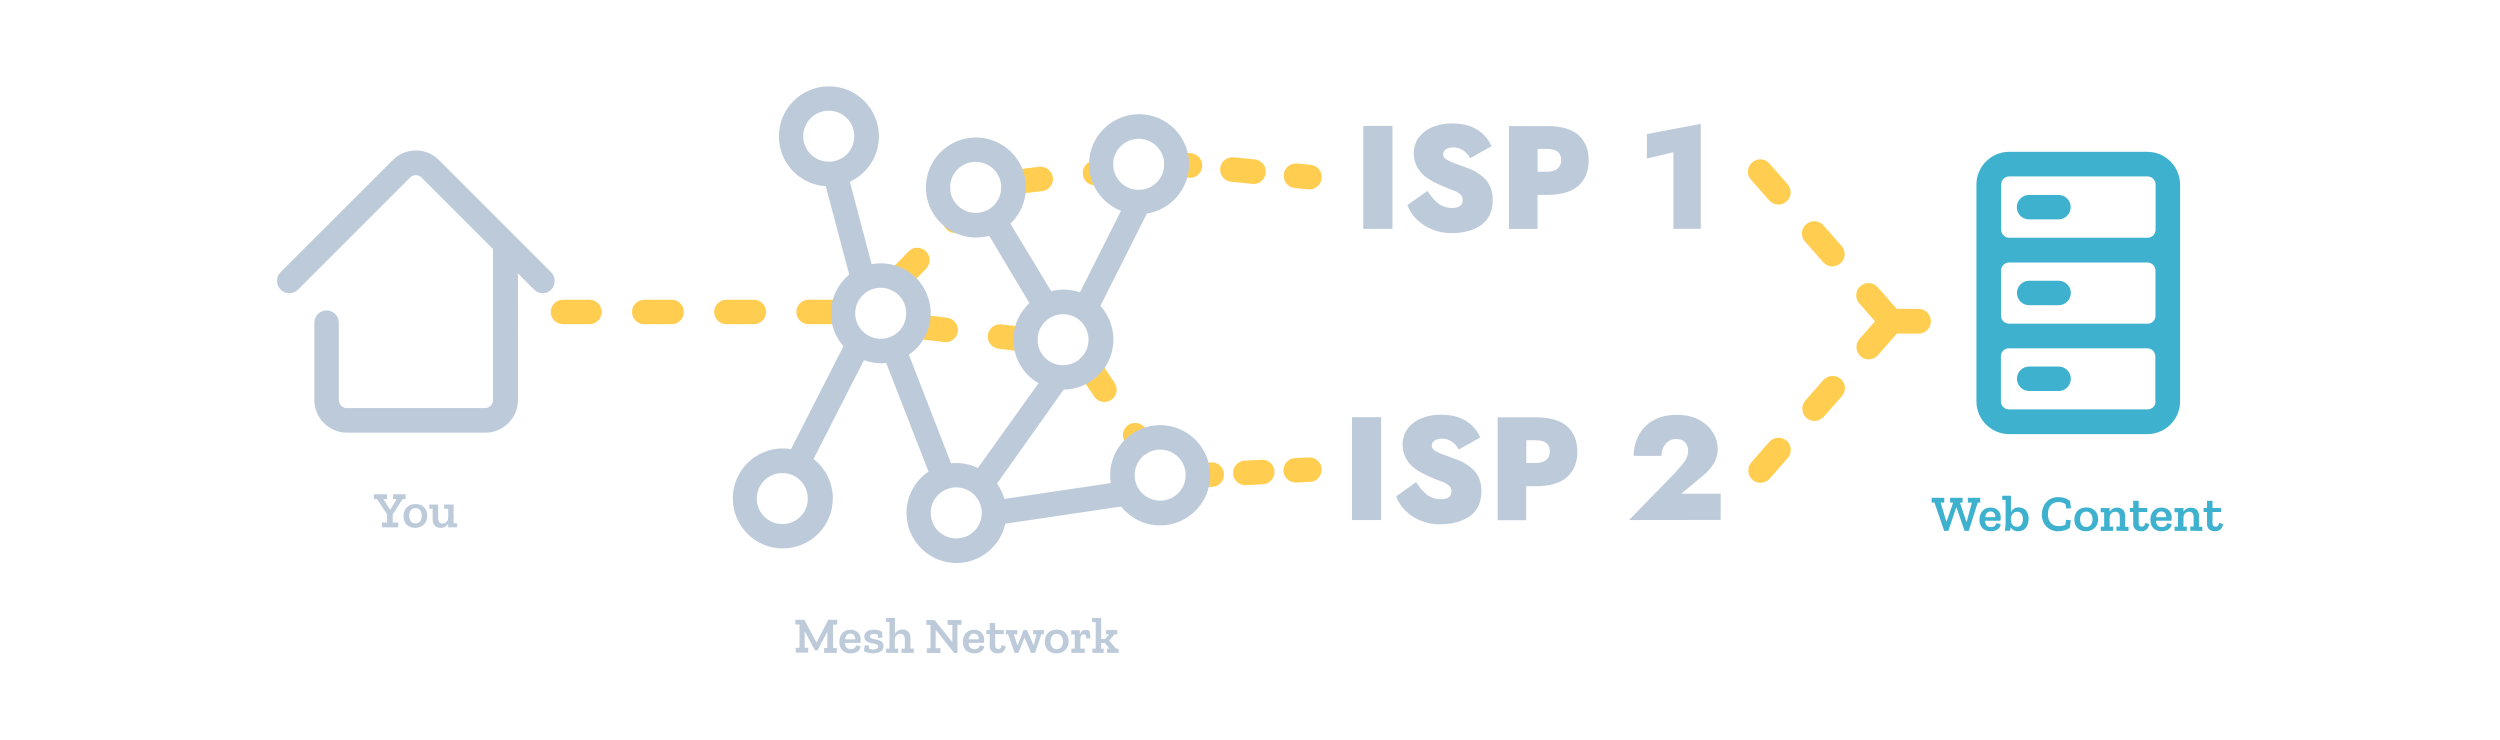<?xml version="1.0" encoding="utf-8"?>
<!-- Generator: Adobe Illustrator 23.0.1, SVG Export Plug-In . SVG Version: 6.00 Build 0)  -->
<svg version="1.1" id="Layer_1" xmlns="http://www.w3.org/2000/svg" xmlns:xlink="http://www.w3.org/1999/xlink" x="0px" y="0px"
	 viewBox="0 0 1920 568" style="enable-background:new 0 0 1920 568;" xml:space="preserve">
<style type="text/css">
	.st0{fill:#BDCADA;}
	.st1{fill:#3EB1CF;}
	.st2{fill:#FFCD50;}
</style>
<title>workshop-illustrations</title>
<g id="Slide_2">
	<path class="st0" d="M1047,96.7h22.4v79.1H1047V96.7z"/>
	<path class="st0" d="M1096.3,146.6c2.9,4.5,5.7,7.8,8.6,9.9c2.9,2.1,6.6,3.3,10.2,3.2c5.6,0,8.3-2,8.3-6.1c0.1-1.8-0.7-3.4-2-4.5
		c-1.7-1.3-3.5-2.4-5.6-3c-2.4-0.9-5-1.9-8-3.2c-1.9-0.8-4.1-1.9-6.6-3.1c-2.6-1.3-5-2.9-7.2-4.7c-2.4-2-4.3-4.5-5.8-7.1
		c-1.6-3.2-2.4-6.7-2.4-10.3c-0.1-4.3,1.2-8.5,3.7-12c2.7-3.5,6.2-6.3,10.3-8c4.9-2,10.1-3,15.3-2.9c6.1,0,11.2,0.9,15.3,2.7
		c3.7,1.5,7.1,3.8,9.8,6.7c2.2,2.4,4,5.1,5.2,8.1l-16.3,9.2c-3.3-5.6-7.6-8.3-12.9-8.3c-2-0.1-4,0.4-5.7,1.4
		c-1.3,0.8-2.2,2.3-2.2,3.9c0,1.6,0.8,2.9,2.6,4c2.1,1.3,4.4,2.4,6.7,3.1c2.8,1,5.6,2,8.7,3.2c5.5,1.8,10.5,4.8,14.5,8.9
		c3.8,4,5.6,9.3,5.6,16c0,8.4-2.9,14.7-8.7,19c-5.8,4.2-13.6,6.4-23.3,6.3c-4.9,0-9.7-0.8-14.2-2.7c-4.4-1.7-8.4-4.2-11.8-7.5
		c-3.3-3.1-5.9-7-7.5-11.3L1096.3,146.6z"/>
	<path class="st0" d="M1180.8,149.7v26.1h-21.9v-79h29.3c10.8,0,18.9,2.4,24.1,7c5.2,4.6,7.8,11.2,7.8,19.4s-2.6,14.7-7.8,19.4
		c-5.2,4.7-13.3,7.1-24.1,7.1H1180.8z M1180.8,131.9h7.3c3.5,0,6.2-0.8,8.1-2.4c1.9-1.6,2.9-4,2.8-6.5c0-5.7-3.6-8.6-10.8-8.6h-7.3
		V131.9z"/>
	<path class="st0" d="M1264.8,121.7V103l41.4-7.9v80.6h-21v-58.8L1264.8,121.7z"/>
	<g>
		<path class="st1" d="M1649.2,116.6H1543c-13.8,0-25.1,11.3-25.1,25.1v34.7v31.2v34.7v31.2v34.8c0,13.8,11.3,25.1,25.1,25.1h106.2
			c13.8,0,25.1-11.3,25.1-25.1v-34.7v-31.2v-34.7v-31.2v-34.7C1674.3,127.9,1663,116.6,1649.2,116.6z M1649.2,248.6H1543h-0.1
			c-3.4-0.1-6.1-2.8-6.1-6.1v-34.7c0-3.4,2.8-6.2,6.2-6.2h106.2c3.4,0,6.2,2.8,6.2,6.2v34.7c0,3.4-2.7,6.1-6.1,6.1
			C1649.3,248.6,1649.3,248.6,1649.2,248.6z M1536.9,141.7c0-3.4,2.8-6.2,6.2-6.2h106.2c3.4,0,6.2,2.8,6.2,6.2v34.7
			c0,3.4-2.8,6.2-6.2,6.2h-106.2c-3.4,0-6.2-2.8-6.2-6.2V141.7z M1655.5,308.3c0,3.2-2.4,5.8-5.6,6.1c-0.2,0-0.4,0-0.7,0H1543
			c-0.3,0-0.4,0-0.7,0c-3.1-0.3-5.6-2.9-5.6-6.1v-34.7c0-3.4,2.7-6.1,6.1-6.1h0.1h106.2h0.1c3.4,0.1,6.1,2.8,6.1,6.1v34.7H1655.5z"
			/>
		<path class="st1" d="M1558.3,168.5h22.6c5.2,0,9.4-4.2,9.4-9.4s-4.2-9.4-9.4-9.4h-22.6c-5.2,0-9.4,4.2-9.4,9.4
			S1553.1,168.5,1558.3,168.5z"/>
		<path class="st1" d="M1581,215.6h-22.6c-5.2,0-9.4,4.2-9.4,9.4c0,5.2,4.2,9.4,9.4,9.4h22.6c5.2,0,9.4-4.2,9.4-9.4
			C1590.4,219.8,1586.2,215.6,1581,215.6z"/>
		<path class="st1" d="M1581,281.5h-22.6c-5.2,0-9.4,4.2-9.4,9.4c0,5.2,4.2,9.4,9.4,9.4h22.6c5.2,0,9.4-4.2,9.4-9.4
			C1590.4,285.7,1586.2,281.5,1581,281.5z"/>
	</g>
	<g>
		<path class="st0" d="M423.2,209l-28.4-28.4l-0.1-0.1l-57.6-57.6c-9.8-9.8-25.6-9.8-35.4,0L215.5,209c-3.7,3.7-3.7,9.7,0,13.4
			s9.7,3.7,13.4,0l86.1-86.1c2.4-2.4,6.3-2.4,8.7,0l54.9,54.9v116.1c0,3.4-2.8,6.1-6.2,6.1H266.3l0,0c-3.4,0-6.1-2.8-6.1-6.2v-59.4
			c0-5.2-4.2-9.4-9.4-9.4c-5.2,0-9.4,4.2-9.4,9.4v59.4c0,13.8,11.3,25.1,25.1,25.1l0,0h106.2c13.8,0,25.1-11.3,25.1-25.1V210
			l12.4,12.4c1.9,1.9,4.3,2.8,6.6,2.8c2.4,0,4.8-0.9,6.6-2.8C426.9,218.7,426.9,212.7,423.2,209z"/>
		<polygon class="st0" points="309.2,383.3 311.5,383.3 311.5,379.6 301.9,379.6 301.9,383.3 304.7,383.3 299.8,391.3 299.5,391.3 
			294.5,383.3 297.2,383.3 297.2,379.6 287.1,379.6 287.1,383.3 289.5,383.3 297.3,395 297.3,401.3 293.3,401.3 293.3,405 
			305.9,405 305.9,401.3 301.6,401.3 301.6,395.1 		"/>
		<path class="st0" d="M319.1,387.1c-6.1,0-9.2,4.2-9.2,9.3c0,5.5,3.5,9,8.9,9c5.5,0,9.3-3.7,9.3-9.2
			C328.2,391.3,325.2,387.1,319.1,387.1z M319,402c-3.1,0-4.7-2.6-4.7-6c0-3.5,1.8-5.8,4.7-5.8c2.9,0,4.9,2,4.9,5.8
			C323.9,399.7,322.1,402,319,402z"/>
		<path class="st0" d="M348.4,387.5h-7.3v3.2h3.1v6.8c0,2.5-1.7,4.6-4.3,4.6c-2.2,0-3.4-1.3-3.4-4.5v-10.1h-6.8v3.2h2.6v8.4
			c0,4.4,2.8,6.3,6.1,6.3c2.4,0.1,4.6-1.2,5.8-3.3v2.9h6.9v-3.2h-2.7V387.5L348.4,387.5z"/>
	</g>
	<path class="st1" d="M1518.9,386l-6.9,21.7h-3.2l-6.2-17.9h-0.2l-6.1,17.9h-3.2l-7.4-21.7h-2.2v-3.7h9.7v3.7h-2.8l4.4,14.5h0.2
		l5-14.5h-2.3v-3.7h9.6v3.7h-2.1l5,14.7h0.2l4-14.7h-3.1v-3.7h9.5v3.7H1518.9z"/>
	<path class="st1" d="M1528.9,408c-5.1,0-8.7-3-8.7-8.8c0-5.4,3.2-9.4,8.5-9.4c4.9,0,7.9,3.2,7.9,7.7c0,0.8-0.1,1.6-0.3,2.4h-11.9
		c0.3,3.2,1.8,4.9,4.7,4.9c2.7,0,3.7-1.5,4-3l3.4,0.7C1536.5,405.3,1533.7,408,1528.9,408z M1528.7,392.8c-2.5,0-3.8,1.9-4,4.4h7.7
		C1532.6,395,1531.4,392.8,1528.7,392.8L1528.7,392.8z"/>
	<path class="st1" d="M1550,408c-2.7,0-4.8-1.2-5.8-3.1c-0.1,0.6-0.3,2.1-0.4,2.7h-4.1c0.3-1.8,0.6-3.5,0.6-5.3v-18.4h-2.6v-3.2h6.7
		v12.8c1-2.4,3.4-4,6.1-3.8c4.4,0,7.5,3.2,7.5,8.7C1558,403.4,1555.5,408,1550,408z M1549.2,393c-2.9,0-4.7,2.6-4.8,5.2v1.3
		c0,2.9,1.9,5.1,4.6,5.1c2.8,0,4.6-2.3,4.6-5.9C1553.6,395.1,1551.9,393,1549.2,393L1549.2,393z"/>
	<path class="st1" d="M1580.7,408c-7.3,0-12.6-5.3-12.6-12.8c0-6.3,3.9-13.4,12.6-13.4c4.3,0,7.2,1.4,9.1,3l0.7,5.5l-3.5,0.3
		l-0.7-3.5c-1.7-1-3.6-1.6-5.6-1.5c-4.8,0-7.9,3.5-7.9,9.3c0,6.1,3.4,9.2,8.3,9.2c1.8,0,3.5-0.3,5.1-1.1l0.6-3.8l3.5,0.3l-0.6,5.6
		C1588,406.9,1584.3,408,1580.7,408z"/>
	<path class="st1" d="M1602,408c-5.4,0-8.9-3.4-8.9-9c0-5.1,3.1-9.3,9.2-9.3s9.1,4.2,9.1,9.2C1611.3,404.3,1607.5,408,1602,408z
		 M1602.2,392.9c-2.9,0-4.7,2.3-4.7,5.8c0,3.4,1.6,6,4.7,6c3.1,0,4.9-2.4,4.9-6C1607,395,1605,392.9,1602.2,392.9L1602.2,392.9z"/>
	<path class="st1" d="M1625.4,407.6v-3.2h2.6v-6.9c0-3.3-1.3-4.5-3.4-4.5c-2.7,0-4.3,1.9-4.4,4.5v7h2.6v3.2h-9.4v-3.2h2.6v-11.1
		h-2.7v-3.2h6.9v2.9c1.2-2.1,3.4-3.3,5.8-3.2c3.4,0,6.1,1.9,6.1,6.3v8.4h2.6v3.2L1625.4,407.6z"/>
	<path class="st1" d="M1644.4,408c-3.7,0-6.1-2.1-6.1-5.6v-9.2h-2.6v-3.1h2.6v-5.5h4.2v5.5h6.6v3.1h-6.6v8.5c0,1.9,0.8,2.8,2.4,2.8
		c0.9,0,2.3-0.3,2.6-3l3.1,1C1650,406.2,1647.8,408,1644.4,408z"/>
	<path class="st1" d="M1660.2,408c-5.1,0-8.7-3-8.7-8.8c0-5.4,3.2-9.4,8.5-9.4c4.9,0,7.9,3.2,7.9,7.7c0,0.8-0.1,1.6-0.3,2.4h-11.9
		c0.3,3.2,1.8,4.9,4.7,4.9c2.7,0,3.7-1.5,4-3l3.4,0.7C1667.7,405.3,1664.9,408,1660.2,408z M1659.9,392.8c-2.5,0-3.8,1.9-4,4.4h7.7
		C1663.8,395,1662.7,392.8,1659.9,392.8z"/>
	<path class="st1" d="M1682.1,407.6v-3.2h2.6v-6.9c0-3.3-1.3-4.5-3.4-4.5c-2.7,0-4.3,1.9-4.4,4.5v7h2.6v3.2h-9.4v-3.2h2.6v-11.1
		h-2.7v-3.2h6.9v2.9c1.2-2.1,3.4-3.3,5.8-3.2c3.4,0,6.1,1.9,6.1,6.3v8.4h2.6v3.2L1682.1,407.6z"/>
	<path class="st1" d="M1701.1,408c-3.8,0-6.1-2.1-6.1-5.6v-9.2h-2.6v-3.1h2.6v-5.5h4.2v5.5h6.6v3.1h-6.6v8.5c0,1.9,0.8,2.8,2.4,2.8
		c0.9,0,2.3-0.3,2.6-3l3.1,1C1706.7,406.2,1704.5,408,1701.1,408z"/>
	<path class="st2" d="M689.9,224.3c-2.4,0-4.7-0.8-6.6-2.6c-3.8-3.6-3.9-9.6-0.3-13.4l14.6-15.1c3.6-3.8,9.6-3.9,13.4-0.3
		s3.9,9.6,0.3,13.4l-14.6,15.1C694.8,223.4,692.3,224.3,689.9,224.3z M733.7,179c-2.4,0-4.7-0.8-6.6-2.6c-3.8-3.6-3.9-9.6-0.3-13.4
		l0.7-0.7c3.6-3.8,9.6-3.9,13.4-0.3s3.9,9.6,0.3,13.4l-0.7,0.7C738.7,178,736.2,179,733.7,179z"/>
	<path class="st2" d="M778.3,149.3c-4.7,0-8.8-3.5-9.3-8.4c-0.6-5.2,3.1-9.8,8.3-10.4l20.9-2.4c5.1-0.6,9.8,3.1,10.4,8.3
		c0.6,5.2-3.1,9.8-8.3,10.4l-20.9,2.4C778.9,149.3,778.6,149.3,778.3,149.3z M840.9,142.3c-4.7,0-8.8-3.5-9.3-8.4
		c-0.6-5.2,3.1-9.8,8.3-10.4l4.5-0.5c5.1-0.6,9.8,3.1,10.4,8.3c0.6,5.2-3.1,9.8-8.3,10.4l-4.5,0.5
		C841.7,142.3,841.3,142.3,840.9,142.3z"/>
	<path class="st2" d="M787.4,270.3c-0.4,0-0.8,0-1.2-0.1l-19.4-2.4c-5.1-0.7-8.8-5.3-8.2-10.5c0.7-5.1,5.4-8.8,10.5-8.2l19.4,2.4
		c5.1,0.7,8.8,5.3,8.2,10.5C796.2,266.8,792.1,270.3,787.4,270.3z M726.3,262.8c-0.4,0-0.8,0-1.2-0.1l-20.9-2.5
		c-5.1-0.7-8.8-5.4-8.2-10.5c0.7-5.1,5.4-8.8,10.5-8.2l20.9,2.5c5.1,0.7,8.8,5.4,8.2,10.5C735,259.3,731,262.8,726.3,262.8z"/>
	<path class="st2" d="M875.9,349.7c-3,0-6-1.4-7.8-4.1l-4.1-6.1c-2.9-4.3-1.8-10.2,2.5-13.1s10.2-1.8,13.1,2.5l4.1,6.1
		c2.9,4.3,1.8,10.2-2.5,13.1C879.6,349.1,877.8,349.7,875.9,349.7z M848.2,308.7c-3,0-6-1.4-7.8-4.1l-11.8-17.4
		c-2.9-4.3-1.8-10.2,2.5-13.1c4.3-2.9,10.2-1.8,13.1,2.5l11.8,17.4c2.9,4.3,1.8,10.2-2.5,13.1C851.9,308.2,850.1,308.7,848.2,308.7z
		"/>
	<path class="st2" d="M642,249h-21c-5.2,0-9.4-4.2-9.4-9.4s4.2-9.4,9.4-9.4h21c5.2,0,9.4,4.2,9.4,9.4S647.2,249,642,249z M578.9,249
		h-21c-5.2,0-9.4-4.2-9.4-9.4s4.2-9.4,9.4-9.4h21c5.2,0,9.4,4.2,9.4,9.4S584.1,249,578.9,249z M515.8,249h-21
		c-5.2,0-9.4-4.2-9.4-9.4s4.2-9.4,9.4-9.4h21c5.2,0,9.4,4.2,9.4,9.4S521,249,515.8,249z M452.7,249h-20.3c-5.2,0-9.4-4.2-9.4-9.4
		s4.2-9.4,9.4-9.4h20.3c5.2,0,9.4,4.2,9.4,9.4S457.9,249,452.7,249z"/>
	<path class="st2" d="M913.9,136.6c-0.3,0-0.6,0-0.9-0.1l-10.4-1c-5.2-0.5-9-5.1-8.5-10.3c0.5-5.2,5.1-9,10.3-8.5l10.4,1
		c5.2,0.5,9,5.1,8.5,10.3C922.8,133,918.7,136.6,913.9,136.6z"/>
	<path class="st2" d="M962.7,141.3c-0.3,0-0.6,0-0.9-0.1l-16.2-1.6c-5.2-0.5-9-5.1-8.5-10.3c0.5-5.2,5.1-9,10.3-8.5l16.2,1.6
		c5.2,0.5,9,5.1,8.5,10.3C971.6,137.7,967.5,141.3,962.7,141.3z"/>
	<path class="st2" d="M1005.7,145.5c-0.3,0-0.6,0-0.9-0.1l-10.4-1c-5.2-0.5-9-5.1-8.5-10.3c0.5-5.2,5.1-9,10.3-8.5l10.4,1
		c5.2,0.5,9,5.1,8.5,10.3C1014.5,141.8,1010.5,145.5,1005.7,145.5z"/>
	<path class="st2" d="M920.1,374.4c-5,0-9.2-4-9.4-8.9c-0.3-5.2,3.7-9.7,8.9-9.9l10.5-0.5c5.2-0.3,9.7,3.7,9.9,8.9
		c0.3,5.2-3.7,9.7-8.9,9.9l-10.5,0.5C920.4,374.4,920.2,374.4,920.1,374.4z"/>
	<path class="st2" d="M956.4,372.6c-5,0-9.2-3.9-9.4-8.9c-0.3-5.2,3.7-9.7,8.9-9.9l13-0.7c5.2-0.3,9.7,3.7,9.9,8.9
		c0.3,5.2-3.7,9.7-8.9,9.9l-13,0.7C956.7,372.5,956.6,372.6,956.4,372.6z"/>
	<path class="st2" d="M995.1,370.6c-5,0-9.2-4-9.4-8.9c-0.3-5.2,3.7-9.7,8.9-9.9l10.5-0.5c5.2-0.3,9.7,3.7,9.9,8.9
		c0.3,5.2-3.7,9.7-8.9,9.9l-10.5,0.5C995.4,370.6,995.2,370.6,995.1,370.6z"/>
	<path class="st0" d="M891,326.5c-21.2,0-38.4,17.2-38.4,38.4c0,2.1,0.2,4.1,0.5,6.1l-81.7,12.2c-1.3-4.3-3.2-8.2-5.7-11.8
		l51.2-72.2c21-0.2,38.2-17.3,38.2-38.4c0-9.9-3.8-19-10-25.9l35.7-70.9c18.3-2.9,32.4-18.8,32.4-37.9c0-21.2-17.2-38.4-38.4-38.4
		s-38.4,17.2-38.4,38.4c0,16.2,10.2,30.2,24.5,35.8l-31.5,62.6c-4-1.3-8.2-2.1-12.5-2.1c-3.3,0-6.5,0.4-9.6,1.2l-31.3-51.8
		c7.3-7,11.9-16.8,11.9-27.8c0-21.2-17.2-38.4-38.4-38.4s-38.4,17.2-38.4,38.4s17.2,38.4,38.4,38.4c3.5,0,6.9-0.5,10.2-1.3
		l30.9,51.7c-7.6,7.1-12.3,17.1-12.3,28.2c0,14.2,7.7,26.7,19.3,33.3L751,359.4c-5-2.4-10.7-3.8-16.7-3.8c-1.3,0-2.6,0.1-3.9,0.2
		L698,272.4c10.2-6.9,16.8-18.6,16.8-31.8c0-21.2-17.2-38.4-38.4-38.4c-2.4,0-4.7,0.3-7,0.7l-16.7-63.3
		c13.2-6.1,22.3-19.4,22.3-34.9c0-21.2-17.2-38.4-38.4-38.4s-38.4,17.2-38.4,38.4c0,20.4,15.9,37.1,36,38.3l18,67.9
		c-8.6,7.1-14,17.7-14,29.7c0,9.7,3.6,18.6,9.6,25.3l-40.3,79c-2-0.3-4.2-0.5-6.3-0.5c-21.2,0-38.4,17.2-38.4,38.4
		s17.2,38.4,38.4,38.4s38.4-17.2,38.4-38.4c0-12.3-5.8-23.3-14.8-30.3l38.7-75.9c4.1,1.5,8.6,2.4,13.2,2.4c1.3,0,2.6-0.1,3.9-0.2
		l32.5,83.4c-10.2,6.9-16.9,18.6-16.9,31.8c0,21.2,17.2,38.4,38.4,38.4c18.3,0,33.7-13,37.5-30.2L861,389c7.1,8.8,17.9,14.5,30,14.5
		c21.2,0,38.4-17.2,38.4-38.4S912.2,326.5,891,326.5z M729.7,143.9c0-10.8,8.7-19.6,19.6-19.6s19.6,8.7,19.6,19.6
		s-8.7,19.6-19.6,19.6S729.7,154.7,729.7,143.9z M616.9,104.6c0-10.8,8.7-19.6,19.6-19.6s19.6,8.7,19.6,19.6s-8.7,19.6-19.6,19.6
		S616.9,115.3,616.9,104.6z M600.8,402.5c-10.8,0-19.6-8.7-19.6-19.6c0-10.8,8.7-19.6,19.6-19.6s19.6,8.7,19.6,19.6
		C620.4,393.8,611.7,402.5,600.8,402.5z M656.8,240.6c0-10.8,8.7-19.6,19.6-19.6c10.8,0,19.6,8.7,19.6,19.6s-8.7,19.6-19.6,19.6
		C665.6,260.2,656.8,251.4,656.8,240.6z M874.5,106.6c10.8,0,19.6,8.7,19.6,19.6s-8.7,19.6-19.6,19.6s-19.6-8.8-19.6-19.6
		S863.7,106.6,874.5,106.6z M816.4,241.3c10.8,0,19.6,8.7,19.6,19.6c0,10.8-8.7,19.6-19.6,19.6c-10.8,0-19.6-8.8-19.6-19.6
		C796.9,250.1,805.7,241.3,816.4,241.3z M734.4,413.5c-10.8,0-19.6-8.7-19.6-19.6c0-10.8,8.7-19.6,19.6-19.6S754,383.2,754,394
		C754,404.9,745.2,413.5,734.4,413.5z M891,384.5c-10.8,0-19.6-8.7-19.6-19.6c0-10.8,8.7-19.6,19.6-19.6s19.6,8.7,19.6,19.6
		C910.6,375.8,901.8,384.5,891,384.5z"/>
	<path class="st0" d="M1038.3,320.4h22.4v79h-22.4V320.4z"/>
	<path class="st0" d="M1087.6,370.3c2.9,4.5,5.7,7.8,8.6,9.9c2.9,2.1,6.6,3.3,10.2,3.2c5.6,0,8.3-2,8.3-6.1c0.1-1.8-0.7-3.4-2-4.5
		c-1.7-1.3-3.5-2.4-5.6-3c-2.4-0.9-5-1.9-8-3.2c-1.9-0.8-4.1-1.9-6.6-3.1c-2.6-1.3-5-2.9-7.2-4.7c-2.4-2-4.3-4.5-5.7-7.1
		c-1.6-3.2-2.4-6.7-2.4-10.3c-0.1-4.3,1.3-8.5,3.7-12c2.7-3.5,6.2-6.3,10.3-8c4.9-2,10.1-3,15.3-2.9c6.1,0,11.2,0.9,15.3,2.7
		c3.7,1.5,7.1,3.8,9.8,6.7c2.2,2.4,4,5.1,5.2,8.1l-16.4,9.2c-3.3-5.6-7.6-8.3-12.9-8.3c-2-0.1-4,0.4-5.7,1.4
		c-1.3,0.8-2.2,2.3-2.2,3.9s0.8,2.9,2.6,4c2.1,1.3,4.4,2.4,6.7,3.1c2.8,1,5.6,2,8.7,3.2c5.5,1.8,10.5,4.8,14.5,8.9
		c3.8,4,5.6,9.3,5.6,15.9c0,8.4-2.9,14.8-8.7,19c-5.8,4.2-13.6,6.3-23.3,6.4c-4.9,0-9.7-0.8-14.2-2.7c-4.4-1.7-8.4-4.2-11.8-7.5
		c-3.3-3.1-5.9-7-7.5-11.3L1087.6,370.3z"/>
	<path class="st0" d="M1172.1,373.4v26.1h-21.9v-79h29.3c10.8,0,18.9,2.4,24.1,7c5.2,4.7,7.8,11.2,7.8,19.4c0,8.2-2.6,14.7-7.8,19.4
		c-5.2,4.7-13.3,7.1-24.1,7.1H1172.1z M1172.1,355.6h7.3c3.5,0,6.2-0.8,8.1-2.4c1.9-1.6,2.9-4,2.8-6.5c0-5.7-3.6-8.6-10.8-8.6h-7.3
		V355.6z"/>
	<path class="st0" d="M1251.1,399.4l34.6-35.5c3.3-3.6,6-6.7,7.9-9.3c1.9-2.4,2.9-5.5,2.9-8.6c0-2.2-0.8-4.4-2.2-6.1
		c-1.4-1.8-3.8-2.7-7.1-2.7c-3-0.1-6,1.3-8,3.6c-2.1,2.6-3.3,5.9-3.1,9.3h-21.4c-0.1-5.5,1.3-10.8,3.7-15.6
		c2.5-4.8,6.4-8.8,11.1-11.5c5-2.9,11.1-4.4,18.3-4.4c6.8,0,12.5,1.3,17.2,3.9c4.4,2.3,8,5.6,10.6,9.8c2.4,3.7,3.6,8.1,3.6,12.4
		c0.1,4.1-1.1,8.1-3.2,11.6c-2.4,3.6-5.2,6.8-8.6,9.4l-16.2,13.5h30.3v20.1L1251.1,399.4L1251.1,399.4z"/>
	<g>
		<path class="st2" d="M1372.2,338.5c-4-3.4-9.8-3-13.3,0.8l-13.9,15.8c-3.4,4-3,9.8,0.8,13.3c1.8,1.6,4,2.4,6.2,2.4
			c2.6,0,5.2-1.1,7.1-3.2l13.9-15.8C1376.4,347.8,1376,341.9,1372.2,338.5z"/>
		<path class="st2" d="M1413.7,291c-4-3.4-9.8-3-13.3,0.8l-13.9,15.8c-3.4,4-3,9.8,0.8,13.3c1.8,1.6,4,2.4,6.2,2.4
			c2.6,0,5.2-1.1,7.1-3.2l13.9-15.8C1418,300.4,1417.6,294.4,1413.7,291z"/>
		<path class="st2" d="M1400.2,201.4c1.9,2.1,4.5,3.2,7.1,3.2c2.2,0,4.5-0.8,6.2-2.4c4-3.4,4.3-9.4,0.8-13.3l-13.9-15.8
			c-3.4-4-9.4-4.3-13.3-0.8c-4,3.4-4.3,9.4-0.8,13.3L1400.2,201.4z"/>
		<path class="st2" d="M1358.7,153.9c1.9,2.1,4.5,3.2,7.1,3.2c2.2,0,4.5-0.8,6.2-2.4c4-3.4,4.3-9.4,0.8-13.3l-13.9-15.8
			c-3.4-4-9.4-4.3-13.3-0.8c-4,3.4-4.3,9.4-0.8,13.3L1358.7,153.9z"/>
		<path class="st2" d="M1473.6,237.2h-17c-0.2-0.3-0.4-0.5-0.6-0.8l-13.9-15.8c-3.4-4-9.4-4.3-13.3-0.8c-4,3.4-4.3,9.4-0.8,13.3
			l12,13.7l-11.9,13.5c-3.4,4-3,9.8,0.8,13.3c1.8,1.6,4,2.4,6.2,2.4c2.6,0,5.2-1.1,7.1-3.2l13.9-15.8c0.3-0.3,0.4-0.5,0.6-0.8h16.8
			c5.2,0,9.4-4.2,9.4-9.4S1478.8,237.2,1473.6,237.2z"/>
	</g>
	<path class="st0" d="M639.8,479.8v17.9h2.9v3.7h-9.8v-3.7h2.5v-12.2h-0.2l-7.4,14h-1.9l-7.7-14.4H618v12.4h2.7v3.7h-9.6v-3.7h2.9
		v-17.9h-3.2V476h6.9l9.3,17.3h0.2l8.9-17.3h6.9v3.7L639.8,479.8L639.8,479.8z"/>
	<path class="st0" d="M653.3,501.8c-5.1,0-8.7-3-8.7-8.8c0-5.4,3.2-9.4,8.5-9.4c4.9,0,7.9,3.3,7.9,7.7c0,0.8-0.1,1.6-0.3,2.4h-11.9
		c0.3,3.2,1.8,4.9,4.7,4.9c2.7,0,3.7-1.5,4-3l3.4,0.7C660.8,499.2,658.1,501.8,653.3,501.8z M653.1,486.6c-2.5,0-3.8,1.9-4,4.4h7.7
		C656.9,488.9,655.8,486.6,653.1,486.6z"/>
	<path class="st0" d="M670.6,501.8c-2.5,0-5-0.6-7.1-1.7l0.6-4.5l3.3,0.3v2.3c1,0.3,2,0.6,3.1,0.6c2.1,0,4-0.8,4-2.3
		c0-3.7-10.7-0.7-10.7-7.6c0-4,3.8-5.3,7.2-5.3c2.3,0,4.5,0.5,6.4,1.6l0.4,4.4l-3.3,0.4l-0.3-2.6c-1-0.4-2-0.6-3.1-0.6
		c-1.7,0-2.9,0.6-2.9,2c0,3.6,10.4,0.6,10.4,7.5C678.6,499.8,675.3,501.8,670.6,501.8z"/>
	<path class="st0" d="M692.3,501.4v-3.2h2.6v-6.9c0-3.4-1.3-4.5-3.4-4.5c-2.6,0-4.1,1.9-4.3,4.3v7.1h2.6v3.2h-9.3v-3.2h2.6v-20.4
		h-2.6v-3.2h6.8v12.2c1.2-2.1,3.4-3.4,5.8-3.3c3.4,0,6.1,1.9,6.1,6.3v8.4h2.6v3.2L692.3,501.4z"/>
	<path class="st0" d="M735.3,479.8v21.7h-2.5l-14-17.6h-0.2v13.9h3.7v3.7h-10.5v-3.7h2.8v-17.9h-3.2v-3.7h6.4l13.4,16.8h0.2v-13.1
		h-3.7v-3.7h10.7v3.7L735.3,479.8L735.3,479.8z"/>
	<path class="st0" d="M748.2,501.8c-5.1,0-8.7-3-8.7-8.8c0-5.4,3.2-9.4,8.5-9.4c4.9,0,7.9,3.3,7.9,7.7c0,0.8-0.1,1.6-0.3,2.4h-11.8
		c0.3,3.2,1.8,4.9,4.7,4.9c2.7,0,3.7-1.5,4-3l3.4,0.7C755.8,499.2,753,501.8,748.2,501.8z M748,486.6c-2.5,0-3.8,1.9-4,4.4h7.7
		C751.9,488.9,750.8,486.6,748,486.6L748,486.6z"/>
	<path class="st0" d="M766.2,501.8c-3.8,0-6.1-2.1-6.1-5.6V487h-2.6v-3.1h2.6v-5.5h4.2v5.5h6.6v3.1h-6.6v8.6c0,1.9,0.8,2.8,2.4,2.8
		c0.9,0,2.3-0.3,2.6-3l3.1,1C771.9,500.1,769.7,501.8,766.2,501.8z"/>
	<path class="st0" d="M799.8,487.1l-4.9,14.3h-3.1l-4.9-11.5h-0.2l-4.5,11.5h-3l-5-14.3h-1.7v-3.2h8.8v3.2h-2.7l2.7,8.4h0.3
		l4.5-11.6h2.6l5,11.5h0.3l2.1-8.3h-2.6v-3.2h8.2v3.2H799.8z"/>
	<path class="st0" d="M811.3,501.8c-5.4,0-8.9-3.4-8.9-9c0-5.1,3.1-9.3,9.2-9.3c6.1,0,9.1,4.2,9.1,9.2
		C820.7,498.1,816.8,501.8,811.3,501.8z M811.5,486.8c-2.9,0-4.7,2.3-4.7,5.8c0,3.4,1.6,6,4.7,6s4.9-2.4,4.9-6
		C816.3,488.8,814.3,486.8,811.5,486.8L811.5,486.8z"/>
	<path class="st0" d="M836.8,484.6l0.8,5.5l-3.2,0.4l-0.7-3c-0.4-0.3-0.8-0.3-1.3-0.4c-1.5,0-2.7,1.3-2.7,3.4v7.7h3.4v3.2h-10.3
		v-3.2h2.6v-11h-2.7v-3.2h6.6v3.3c0.6-2,2-3.5,4.2-3.5C834.6,483.6,835.8,483.9,836.8,484.6z"/>
	<path class="st0" d="M850.2,501.4v-3.2h2l-3.7-4.4h-2.8v4.4h1.9v3.2h-8.7v-3.2h2.6v-20.4h-2.8v-3.2h7v16.2h3l3.1-3.7h-2.3v-3.2h8.6
		v3.2H856l-4.1,4.9l5.3,6.2h1.9v3.2H850.2z"/>
</g>
</svg>
